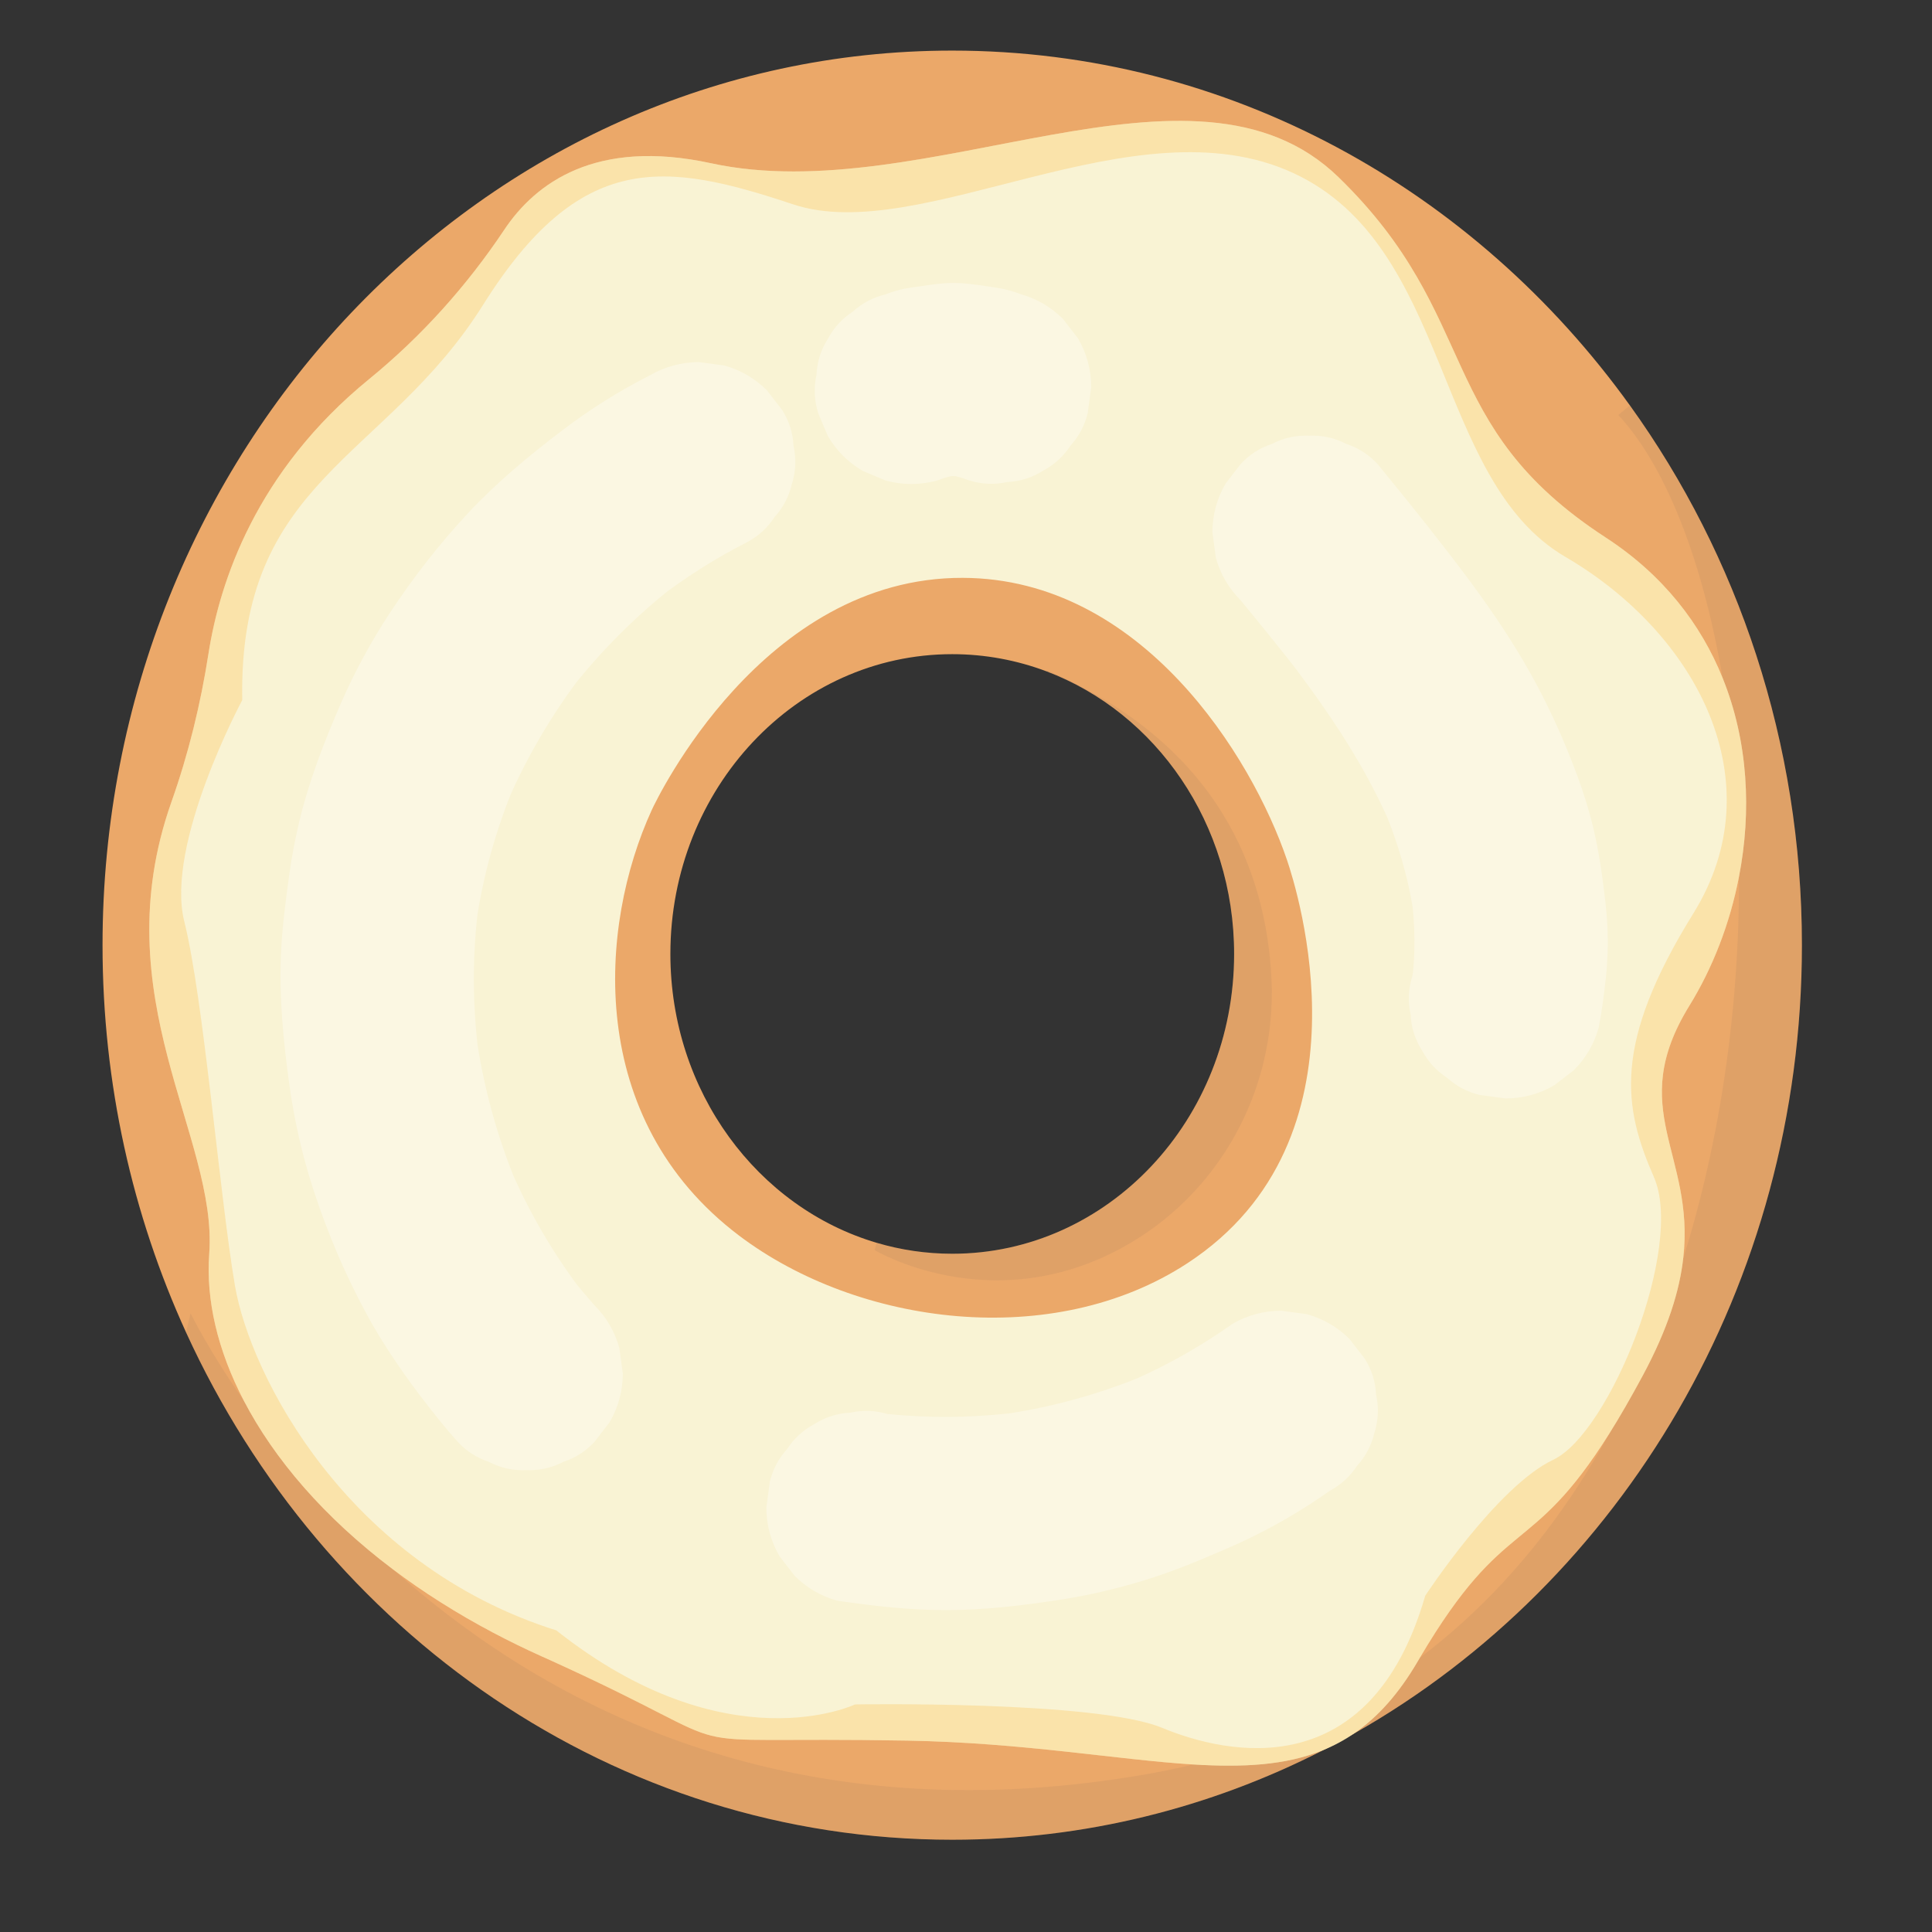 <svg xmlns="http://www.w3.org/2000/svg" xmlns:xlink="http://www.w3.org/1999/xlink" width="500" zoomAndPan="magnify" viewBox="0 0 375 375" height="500" preserveAspectRatio="xMidYMid meet" version="1.0"><rect x="0" y="0" width="375" height="375" fill="#333333" stroke="none"/><defs><clipPath id="126fc46401"><path d="M 19.867 9 L 350 9 L 350 358 L 19.867 358 Z M 19.867 9 " clip-rule="nonzero"/></clipPath></defs><g clip-path="url(#126fc46401)"><path fill="#eba869" d="M 316.375 78.707 C 286.266 36.859 238.539 9.82 184.824 9.82 C 93.742 9.82 19.902 87.559 19.902 183.457 C 19.902 210.379 25.727 235.867 36.109 258.605 C 62.719 316.863 119.312 357.09 184.824 357.09 C 210.574 357.09 234.922 350.875 256.633 339.805 C 258.793 338.715 260.91 337.562 263.016 336.367 C 314.664 307.035 349.75 249.562 349.75 183.457 C 349.75 144.105 337.324 107.812 316.375 78.707 Z M 203.125 130.309 C 224.34 138.309 239.543 159.855 239.543 185.168 C 239.543 217.301 215.051 243.352 184.84 243.352 C 179.762 243.352 174.84 242.613 170.172 241.23 C 147.074 234.422 130.121 211.887 130.121 185.156 C 130.121 153.02 154.613 126.973 184.824 126.973 C 191.234 126.973 197.402 128.152 203.125 130.309 Z M 203.125 130.309 " fill-opacity="1" fill-rule="nonzero"/></g><path fill="#82685f" d="M 349.75 183.441 C 349.75 279.34 275.91 357.078 184.824 357.078 C 119.312 357.078 62.719 316.863 36.109 258.594 L 36.996 254.914 C 36.996 254.914 91.254 367.691 223.188 344.258 C 355.117 320.82 353.605 123.004 314.105 80.547 L 316.363 78.695 C 337.324 107.812 349.75 144.105 349.75 183.441 Z M 349.75 183.441 " fill-opacity="0.11" fill-rule="nonzero"/><path fill="#82685f" d="M 217.629 242.273 C 192.137 256.082 169.75 242.641 169.75 242.641 L 170.172 241.23 C 174.84 242.613 179.75 243.352 184.84 243.352 C 215.051 243.352 239.543 217.301 239.543 185.168 C 239.543 159.855 224.352 138.324 203.125 130.309 L 203.188 130.094 C 236.727 144.551 245.762 169.391 246.789 189.91 C 247.855 211.52 236.648 231.977 217.629 242.273 Z M 217.629 242.273 " fill-opacity="0.11" fill-rule="nonzero"/><path fill="#f9f3d4" d="M 334.367 131.613 C 330.145 121.125 322.809 111.578 311.656 104.324 C 278.055 82.449 287.902 61.676 259.781 34.371 C 231.664 7.07 179.738 40.738 138.004 31.684 C 115.645 26.828 103.918 35.516 97.855 44.633 C 90.582 55.523 81.801 65.301 71.652 73.582 C 49.723 91.453 42.656 112.859 40.473 126.832 C 38.949 136.637 36.59 146.301 33.277 155.656 C 19.867 193.59 42.289 220.586 40.613 243.352 C 39.953 252.266 42.211 262.066 47.34 271.895 C 53.227 283.184 62.883 294.508 76.246 304.59 C 82.043 308.965 88.555 313.109 95.746 316.914 C 98.73 318.488 101.824 320.008 105.047 321.457 C 105.098 321.48 105.137 321.492 105.188 321.52 C 105.707 321.746 106.215 321.977 106.711 322.203 C 149.184 341.465 124.832 336.926 176.121 337.852 C 198.707 338.258 216.789 341.566 231.574 342.48 C 241.203 343.078 249.441 342.66 256.609 339.781 C 258.828 338.891 260.961 337.75 262.992 336.344 C 267.484 333.223 271.52 328.734 275.211 322.418 C 275.34 322.191 275.477 321.961 275.605 321.746 C 292.203 293.645 296.988 302.75 312.367 278.25 C 314.344 275.105 316.488 271.402 318.863 266.988 C 323.797 257.809 326.02 250.426 326.719 244.176 C 329.016 223.883 315.461 215.414 327.898 195.223 C 332.426 187.883 335.777 179.27 337.527 170.203 C 340.004 157.523 339.332 143.914 334.367 131.613 Z M 230.48 245.188 C 204.367 262.27 166.566 257.312 143.434 239.812 C 113.539 217.188 116.191 179.727 126.508 157.219 C 127.422 155.227 148 112.02 186.895 112.16 C 221.562 112.289 242.957 146.754 249.82 166.969 C 251.66 172.422 267.281 221.121 230.48 245.188 Z M 230.48 245.188 " fill-opacity="1" fill-rule="nonzero"/><path fill="#fcc455" d="M 334.367 131.613 C 330.145 121.125 322.809 111.578 311.656 104.324 C 278.055 82.449 287.902 61.676 259.781 34.371 C 231.664 7.07 179.738 40.738 138.004 31.684 C 115.645 26.828 103.918 35.516 97.855 44.633 C 90.582 55.523 81.801 65.301 71.652 73.582 C 49.723 91.453 42.656 112.859 40.473 126.832 C 38.949 136.637 36.59 146.301 33.277 155.656 C 19.867 193.59 42.289 220.586 40.613 243.352 C 39.953 252.266 42.211 262.066 47.34 271.895 C 53.227 283.184 62.883 294.508 76.246 304.59 C 82.043 308.965 88.555 313.109 95.746 316.914 C 98.73 318.488 101.824 320.008 105.047 321.457 C 105.098 321.48 105.137 321.492 105.188 321.52 C 105.707 321.746 106.215 321.977 106.711 322.203 C 149.184 341.465 124.832 336.926 176.121 337.852 C 198.707 338.258 216.789 341.566 231.574 342.48 C 241.203 343.078 249.441 342.66 256.609 339.781 C 258.828 338.891 260.961 337.75 262.992 336.344 C 267.484 333.223 271.52 328.734 275.211 322.418 C 275.34 322.191 275.477 321.961 275.605 321.746 C 292.203 293.645 296.988 302.75 312.367 278.25 C 314.344 275.105 316.488 271.402 318.863 266.988 C 323.797 257.809 326.02 250.426 326.719 244.176 C 329.016 223.883 315.461 215.414 327.898 195.223 C 332.426 187.883 335.777 179.27 337.527 170.203 C 340.004 157.523 339.332 143.914 334.367 131.613 Z M 328.695 177.266 C 312.91 202.73 315.094 214.918 321.031 228.5 C 326.973 242.094 312.441 278.172 301.492 283.336 C 290.555 288.484 276.633 309.738 276.633 309.738 C 266 346.602 238.336 340.668 225.52 335.355 C 212.703 330.039 165.969 330.828 165.969 330.828 C 165.969 330.828 141.113 342.695 107.98 316.457 C 67.336 303.652 48.582 266.938 45.613 249.602 C 42.645 232.266 39.523 193.828 35.766 178.84 C 32.008 163.836 47.02 135.887 47.02 135.887 C 46.234 92.934 74.848 89.332 93.754 59.191 C 112.664 29.047 129.082 31.379 153.93 39.66 C 178.773 47.941 220.203 19.359 251 33.574 C 281.797 47.789 278.195 93.086 303.84 108.09 C 329.473 123.066 344.48 151.816 328.695 177.266 Z M 328.695 177.266 " fill-opacity="0.33" fill-rule="nonzero"/><path fill="#ffffff" d="M 198.035 57.074 C 197.02 56.68 195.98 56.363 194.914 56.121 C 194.395 56.008 193.859 55.906 193.328 55.828 C 191.172 55.512 188.961 55.145 186.77 54.98 C 185.688 54.902 184.609 54.891 183.531 54.969 C 181.375 55.121 179.117 55.5 177.035 55.793 C 176.488 55.867 175.945 55.957 175.41 56.07 C 174.219 56.324 173.051 56.68 171.922 57.125 C 169.484 57.707 167.352 58.824 165.539 60.484 C 163.496 61.801 161.883 63.551 160.703 65.746 C 159.332 67.902 158.598 70.223 158.484 72.723 C 157.926 75.207 158.039 77.703 158.812 80.191 C 159.449 81.688 160.07 83.172 160.703 84.668 C 162.367 87.484 164.613 89.727 167.43 91.387 C 168.926 92.023 170.41 92.645 171.91 93.277 C 175.234 94.164 178.559 94.164 181.883 93.277 C 183.543 92.617 185.297 92.176 187.059 91.934 C 185.398 92.16 183.734 92.379 182.074 92.605 C 184.051 92.34 186.07 92.352 188.051 92.617 C 186.387 92.391 184.727 92.176 183.062 91.945 C 184.762 92.176 186.438 92.605 188.051 93.227 C 190.535 94.012 193.035 94.113 195.523 93.559 C 198.023 93.441 200.344 92.707 202.504 91.336 C 204.684 90.16 206.449 88.547 207.77 86.508 C 209.43 84.691 210.547 82.574 211.133 80.129 C 211.359 78.465 211.574 76.805 211.805 75.145 C 211.789 71.758 210.941 68.602 209.242 65.684 C 208.262 64.414 207.285 63.16 206.309 61.891 C 203.973 59.57 201.207 57.961 198.035 57.074 Z M 198.035 57.074 " fill-opacity="0.33" fill-rule="nonzero"/><path fill="#ffffff" d="M 126.102 72.875 C 120.137 75.902 114.465 79.469 109.148 83.527 C 102.602 88.508 96.332 93.695 90.723 99.734 C 85.191 105.68 80.141 112.188 75.672 118.969 C 72.031 124.512 68.848 130.371 66.195 136.457 C 62.906 144.016 59.953 151.625 58.047 159.652 C 57.262 162.949 56.641 166.285 56.168 169.633 C 55.461 174.758 54.773 179.855 54.547 185.016 C 54.164 193.613 54.988 202.047 56.168 210.555 C 57.133 217.555 58.719 224.469 60.914 231.176 C 63.582 239.305 66.969 247.309 71.043 254.84 C 75.102 262.359 80.09 269.246 85.457 275.879 C 86.547 277.234 87.691 278.555 88.844 279.859 C 90.547 281.688 92.551 282.98 94.883 283.742 C 97.117 284.922 99.527 285.453 102.117 285.352 C 104.707 285.453 107.105 284.906 109.352 283.742 C 111.672 282.98 113.691 281.699 115.391 279.859 C 116.367 278.594 117.344 277.336 118.32 276.066 C 120.023 273.141 120.871 269.992 120.887 266.609 C 120.656 264.945 120.441 263.285 120.211 261.625 C 119.324 258.453 117.711 255.688 115.391 253.355 C 113.703 251.453 112.066 249.5 110.504 247.496 C 111.48 248.766 112.461 250.02 113.438 251.289 C 107.445 243.527 102.5 235.02 98.68 225.988 C 99.312 227.484 99.934 228.969 100.57 230.465 C 96.508 220.828 93.73 210.672 92.32 200.297 C 92.551 201.957 92.766 203.621 92.992 205.281 C 91.66 195.289 91.625 185.156 92.957 175.16 C 92.727 176.824 92.512 178.484 92.285 180.145 C 93.59 170.508 96.203 161.074 99.973 152.105 C 99.34 153.605 98.719 155.086 98.082 156.582 C 102.004 147.301 107.129 138.562 113.285 130.574 C 112.309 131.844 111.328 133.098 110.352 134.367 C 116.418 126.543 123.434 119.492 131.266 113.418 C 129.996 114.391 128.738 115.367 127.469 116.344 C 132.977 112.098 138.867 108.355 145.059 105.211 C 147.242 104.031 149.004 102.422 150.324 100.379 C 151.984 98.566 153.102 96.449 153.688 94 C 154.473 91.516 154.574 89.016 154.016 86.531 C 153.902 84.031 153.168 81.711 151.797 79.555 C 150.82 78.289 149.844 77.031 148.863 75.766 C 146.531 73.445 143.766 71.832 140.59 70.945 C 138.93 70.719 137.266 70.504 135.605 70.273 C 132.191 70.324 129.031 71.176 126.102 72.875 Z M 126.102 72.875 " fill-opacity="0.33" fill-rule="nonzero"/><path fill="#ffffff" d="M 162.504 310.688 C 169.676 311.742 176.832 312.566 184.09 312.516 C 191.336 312.477 198.504 311.629 205.66 310.523 C 211.168 309.676 216.613 308.418 221.941 306.781 C 224.633 305.957 227.285 305.031 229.898 304.004 C 232.652 302.926 235.367 301.762 238.082 300.594 C 239.379 300.035 240.645 299.453 241.914 298.855 C 246.965 296.449 251.824 293.656 256.457 290.512 C 257.016 290.133 257.574 289.738 258.133 289.348 C 260.316 288.168 262.078 286.555 263.398 284.516 C 265.059 282.699 266.176 280.582 266.762 278.137 C 267.547 275.648 267.648 273.152 267.09 270.668 C 266.977 268.168 266.242 265.848 264.871 263.691 C 263.895 262.422 262.914 261.168 261.938 259.898 C 259.605 257.578 256.836 255.969 253.664 255.082 C 252.004 254.852 250.34 254.637 248.68 254.41 C 245.289 254.422 242.129 255.27 239.211 256.969 C 234.109 260.586 228.707 263.754 223.059 266.457 C 221.461 267.215 219.848 267.941 218.223 268.625 C 219.723 267.992 221.207 267.367 222.703 266.734 C 215.434 269.793 207.855 272.098 200.117 273.609 C 197.934 274.027 195.738 274.395 193.543 274.688 C 195.207 274.457 196.867 274.242 198.531 274.016 C 190.855 275.043 183.074 275.293 175.348 274.723 C 173.176 274.559 171.02 274.344 168.863 274.051 C 170.523 274.281 172.188 274.496 173.852 274.723 C 173.406 274.66 172.949 274.598 172.504 274.535 C 170.02 273.746 167.52 273.645 165.031 274.203 C 162.531 274.32 160.211 275.055 158.051 276.422 C 155.871 277.602 154.105 279.215 152.785 281.254 C 151.125 283.07 150.008 285.188 149.422 287.633 C 149.195 289.297 148.98 290.957 148.75 292.617 C 148.762 296.004 149.613 299.16 151.312 302.078 C 152.289 303.348 153.27 304.602 154.246 305.871 C 156.566 308.203 159.332 309.801 162.504 310.688 Z M 162.504 310.688 " fill-opacity="0.33" fill-rule="nonzero"/><path fill="#ffffff" d="M 240.836 116.547 C 244.707 121.266 248.562 125.984 252.293 130.801 C 251.316 129.535 250.34 128.277 249.363 127.012 C 255.723 135.227 261.711 143.777 266.52 152.996 C 267.852 155.555 269.094 158.168 270.227 160.82 C 269.59 159.324 268.969 157.84 268.336 156.344 C 270.668 161.871 272.535 167.617 273.727 173.5 C 274.07 175.176 274.348 176.848 274.578 178.535 C 274.348 176.875 274.133 175.211 273.906 173.551 C 274.691 179.359 274.781 185.27 274.008 191.09 C 274.234 189.43 274.449 187.766 274.68 186.105 C 274.527 187.234 274.348 188.352 274.133 189.465 C 273.348 191.953 273.246 194.449 273.805 196.938 C 273.918 199.434 274.652 201.754 276.023 203.91 C 277.203 206.094 278.816 207.855 280.859 209.172 C 282.672 210.836 284.793 211.949 287.242 212.535 C 288.902 212.762 290.566 212.977 292.227 213.207 C 295.617 213.195 298.777 212.344 301.695 210.645 C 302.965 209.668 304.219 208.691 305.488 207.715 C 307.809 205.383 309.422 202.617 310.309 199.445 C 310.934 196.215 311.352 192.93 311.707 189.668 C 311.883 188.07 311.984 186.461 312.035 184.852 C 312.137 181.539 311.973 178.23 311.59 174.945 C 311.02 170.062 310.359 165.184 309.18 160.387 C 308.383 157.141 307.391 153.945 306.238 150.801 C 303.395 143.078 299.941 135.547 295.77 128.445 C 292.344 122.609 288.484 117.031 284.426 111.617 C 279.426 104.945 274.223 98.438 268.941 91.984 C 268.422 91.336 267.891 90.703 267.371 90.059 C 265.668 88.23 263.664 86.938 261.328 86.176 C 259.098 84.996 256.684 84.465 254.098 84.566 C 251.508 84.465 249.109 85.008 246.863 86.176 C 244.543 86.938 242.523 88.219 240.824 90.059 C 239.848 91.324 238.871 92.582 237.895 93.848 C 236.191 96.777 235.344 99.922 235.328 103.309 C 235.559 104.969 235.773 106.633 236 108.293 C 236.902 111.449 238.5 114.215 240.836 116.547 Z M 240.836 116.547 " fill-opacity="0.33" fill-rule="nonzero"/></svg>